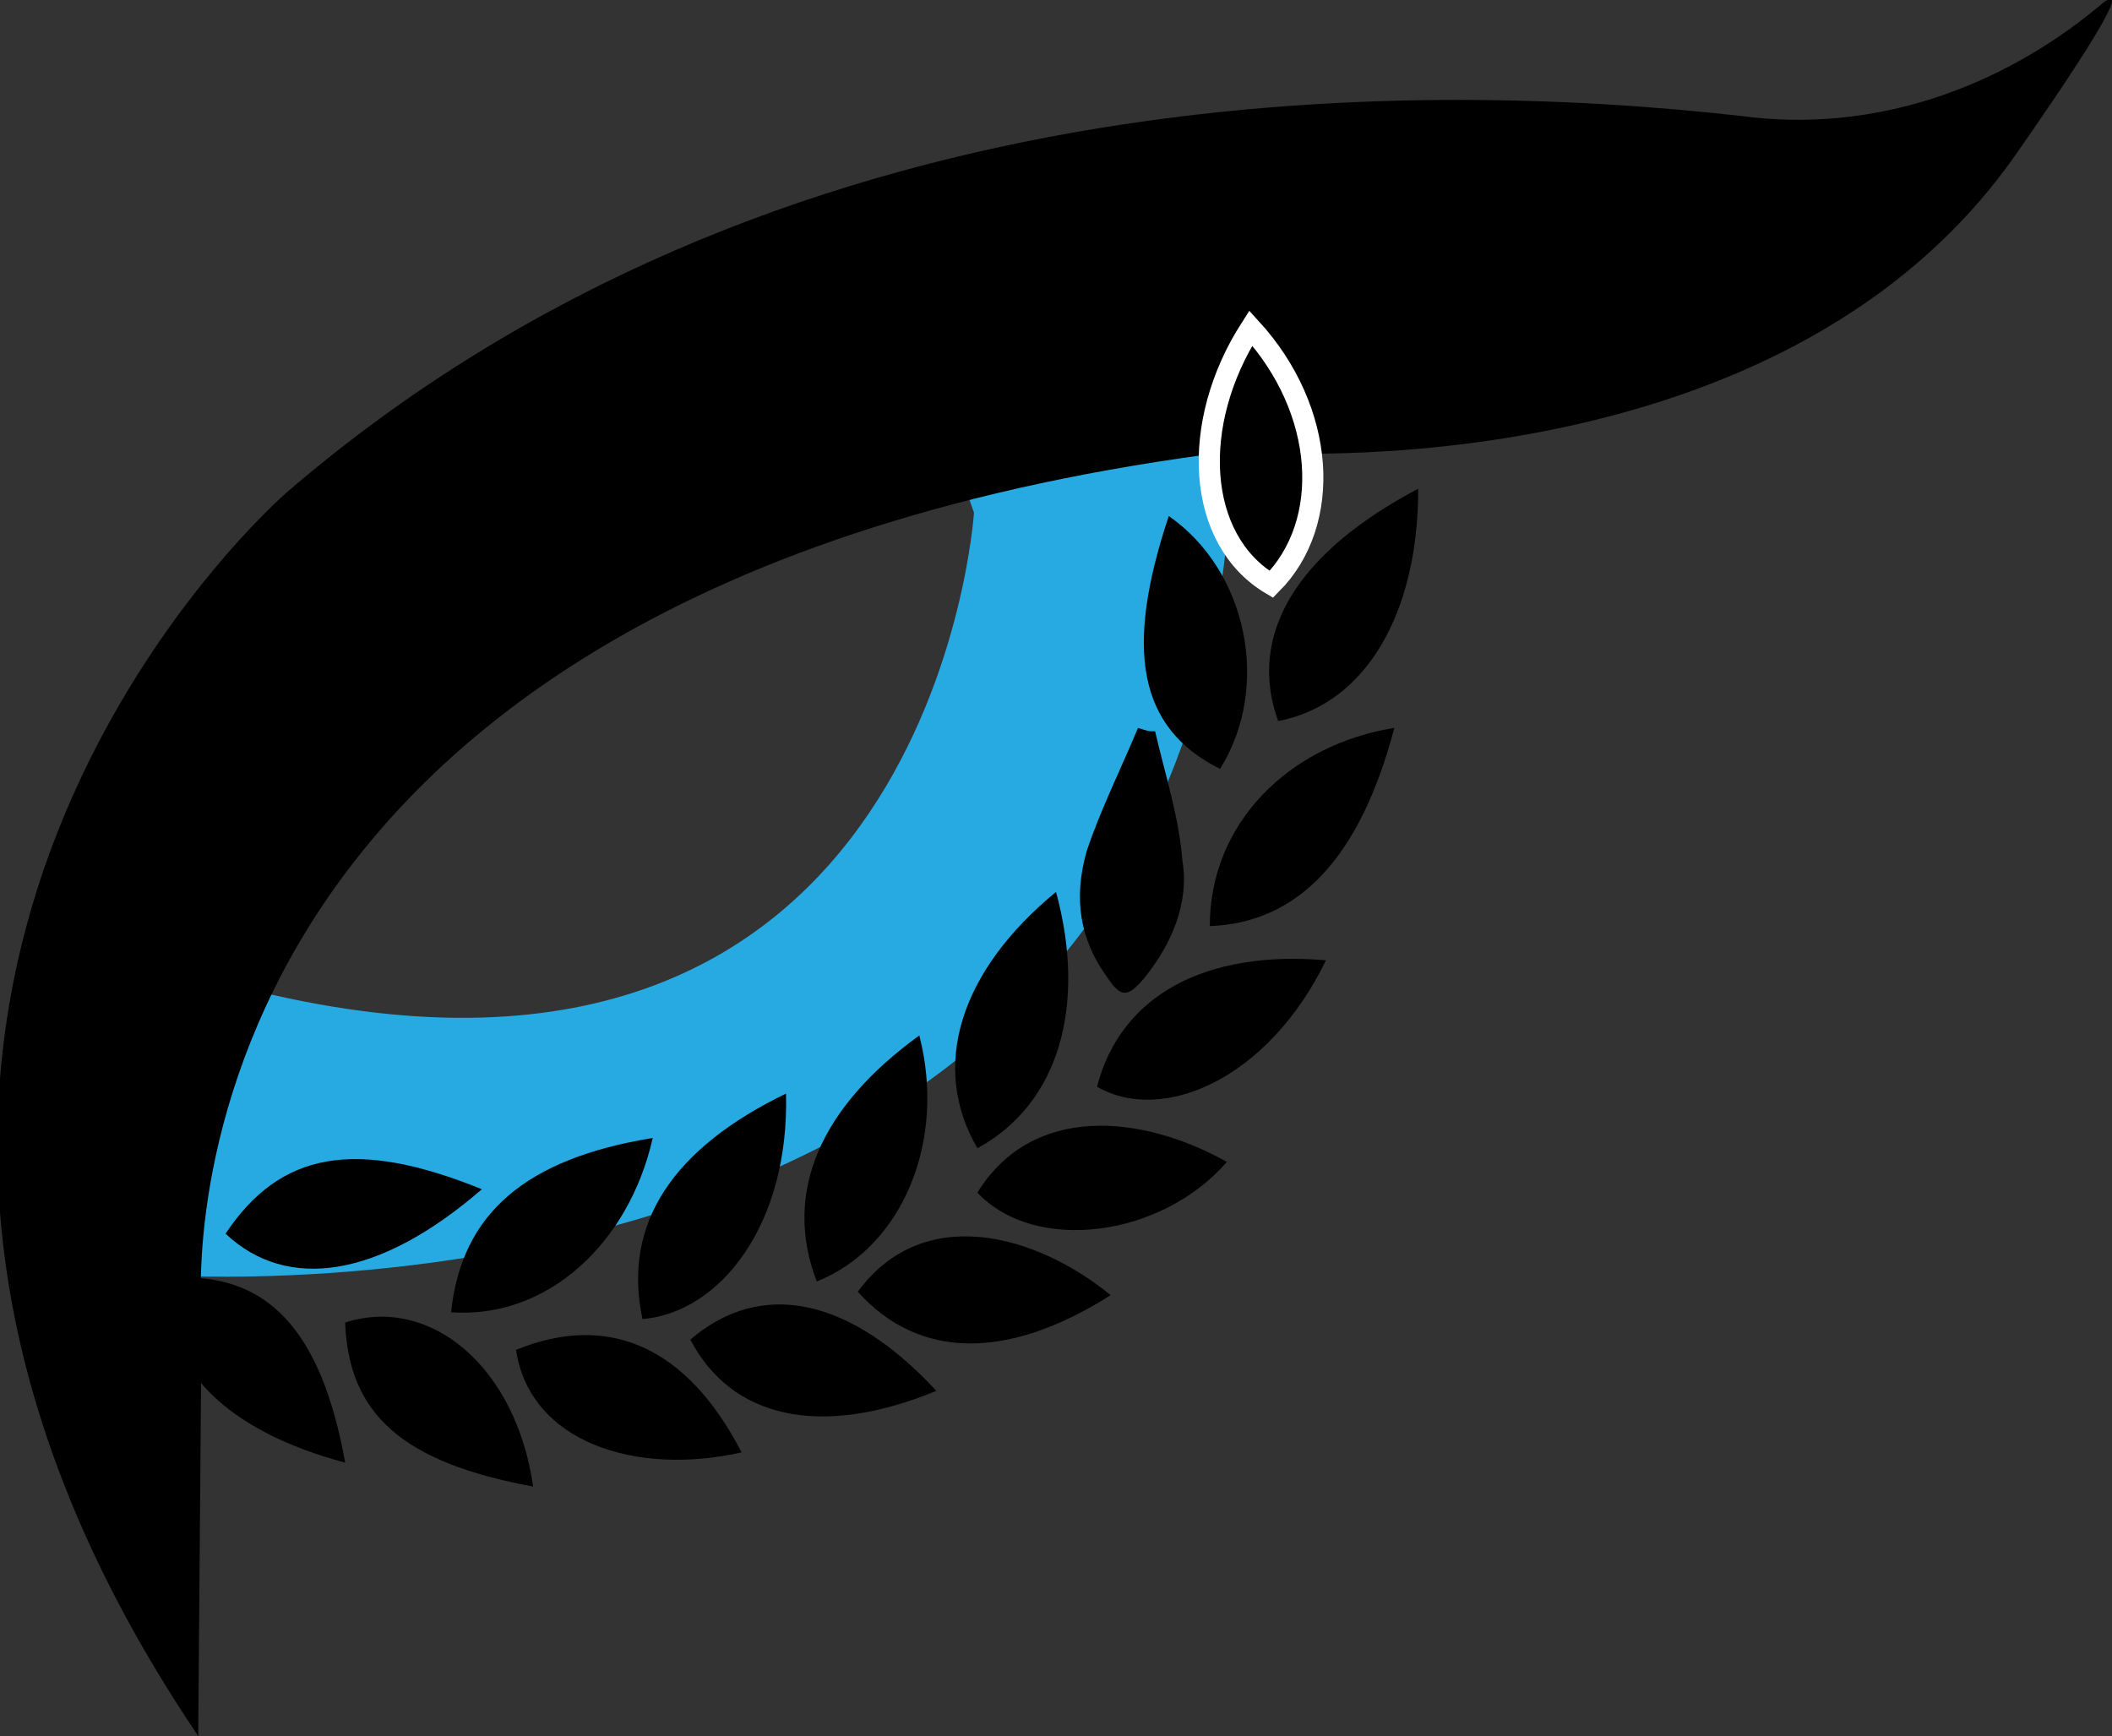 <?xml version="1.0" encoding="utf-8"?>
<!-- Generator: Adobe Illustrator 19.2.0, SVG Export Plug-In . SVG Version: 6.00 Build 0)  -->
<!DOCTYPE svg PUBLIC "-//W3C//DTD SVG 1.1//EN" "http://www.w3.org/Graphics/SVG/1.1/DTD/svg11.dtd">
<svg version="1.1" id="Layer_1" xmlns="http://www.w3.org/2000/svg" xmlns:xlink="http://www.w3.org/1999/xlink" x="0px" y="0px"
	 width="61.8px" height="50.8px" viewBox="0 0 61.8 50.8" enable-background="new 0 0 61.8 50.8" xml:space="preserve">
<rect x="0" y="0" width="61.8" height="50.8" fill="#333333" stroke="none"/>
<path fill="#27AAE1" d="M28.5,15c0,0-1.2,18.8-21,14l-3,8.3c0,0,32.9,2.6,31.5-26.4l-8.1,2.4L28.5,15z"/>
<path d="M5.9,38.4c0,0-2-21.2,30.2-25.2c0,0,15.8,1.5,22.9-8.7c3-4.3,3.2-5,2.4-4.3c-2.9,2.4-6.6,3.7-10.4,3.2
	c-9.7-1.1-28.3-1.3-42.6,11c0,0-17.2,14.8-2.6,36.4L5.9,38.4z"/>
<g>
	<path d="M13.2,38.4c0.3-2.9,2.2-4.5,5.9-5.1C18.4,36.4,16,38.6,13.2,38.4z"/>
	<path d="M18.8,38.6c-0.6-2.8,0.9-5,4.2-6.6C23.1,35.8,21.1,38.4,18.8,38.6z"/>
	<path d="M14.1,34.8c-3,2.6-5.7,3-7.5,1.3C8.2,33.7,10.4,33.3,14.1,34.8z"/>
	<path d="M28.6,33.6c-1.4-2.4-0.5-5.2,2.3-7.5C31.8,29.4,31,32.3,28.6,33.6z"/>
	<path d="M15.1,39.5c2.7-1.1,5-0.1,6.6,3C18.6,43.2,15.5,42.2,15.1,39.5z"/>
	<path d="M32.1,31.8c0.7-2.7,3.2-4,6.7-3.7C37.1,31.6,34,32.9,32.1,31.8z"/>
	<path d="M35.4,27.1c0-3,2.3-5.3,5.4-5.8C39.8,25.1,38,27,35.4,27.1z"/>
	<path d="M27.4,40.7c-3.4,1.4-6,0.8-7.2-1.5C22.3,37.4,24.9,38,27.4,40.7z"/>
	<path d="M33.8,21.4c0.3,1.3,0.7,2.5,0.8,3.8c0.2,1.2-0.3,2.4-1.1,3.4c-0.5,0.6-0.7,0.6-1.1,0c-0.8-1.1-1-2.3-0.6-3.7
		c0.4-1.2,1-2.4,1.5-3.6C33.6,21.4,33.6,21.4,33.8,21.4z"/>
	<path d="M23.9,37.5c-1-2.6,0.1-5.1,3-7.2C27.7,33.4,26.4,36.5,23.9,37.5z"/>
	<path d="M15.6,43.5c-3.8-0.7-5.4-2.1-5.5-4.8C12.6,37.9,15.1,40,15.6,43.5z"/>
	<path d="M37.4,21.1c-0.9-2.5,0.5-4.9,4.1-6.8C41.5,17.9,40,20.6,37.4,21.1z"/>
	<path d="M35.7,22.5c-2.4-1.2-2.8-3.5-1.5-7.4C36.5,16.7,37.2,20.1,35.7,22.5z"/>
	<path d="M32.5,37.9c-3,1.9-5.6,1.9-7.4-0.1C27,35.2,30.3,36.1,32.5,37.9z"/>
	<path d="M28.6,34.9c1.6-2.6,4.8-2.3,7.3-0.9C34,36.2,30.3,36.7,28.6,34.9z"/>
	<path d="M10.1,42.8C6.7,41.9,4.6,40,5,37.4C7.8,37.2,9.4,38.9,10.1,42.8z"/>
	<path stroke="#FFFFFF" stroke-width="0.618" stroke-miterlimit="10" d="M37.2,17.1c-2.2-1.3-2.4-4.7-0.6-7.5
		C38.8,12,39,15.3,37.2,17.1z"/>
</g>
</svg>
